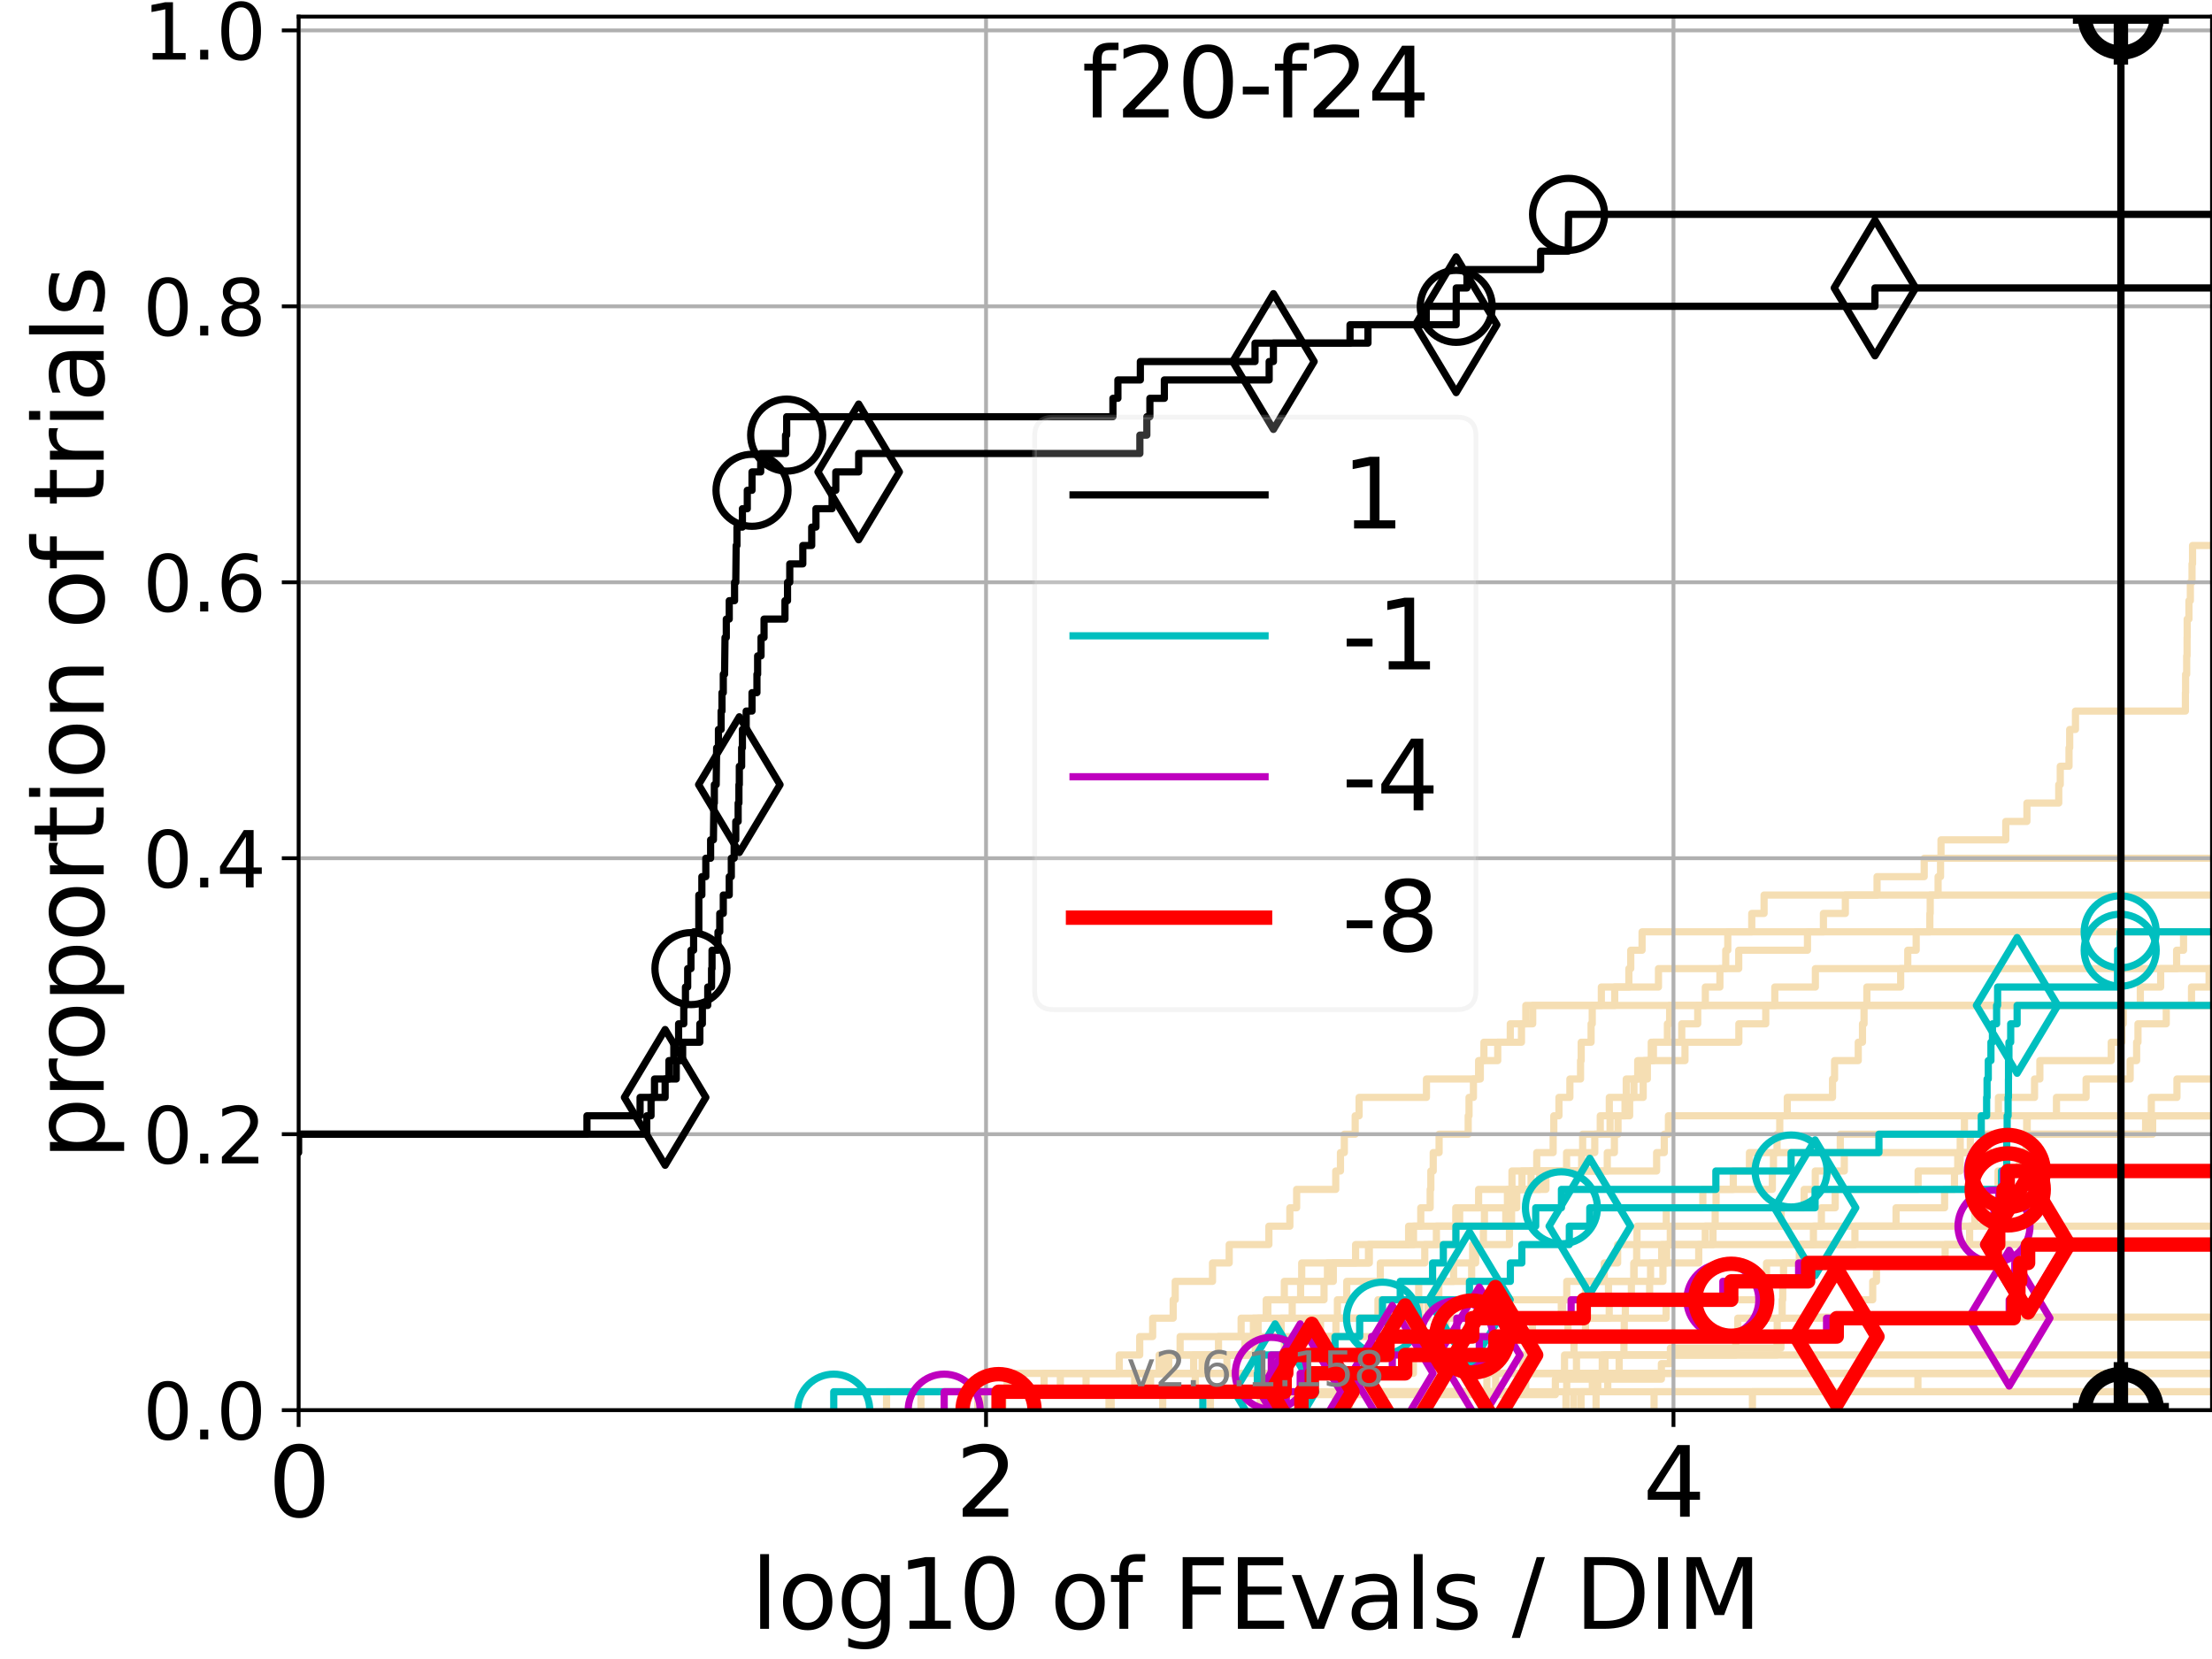 <?xml version="1.0" encoding="utf-8" standalone="no"?>
<!DOCTYPE svg PUBLIC "-//W3C//DTD SVG 1.1//EN"
  "http://www.w3.org/Graphics/SVG/1.1/DTD/svg11.dtd">
<svg xmlns:xlink="http://www.w3.org/1999/xlink" width="460.8pt" height="345.6pt" viewBox="0 0 460.8 345.6" xmlns="http://www.w3.org/2000/svg" version="1.1">
 <defs>
  <style type="text/css">*{stroke-linejoin: round; stroke-linecap: butt}</style>
 </defs>
 <g id="figure_1">
  <g id="patch_1">
   <path d="M 0 345.6 
L 460.8 345.6 
L 460.8 0 
L 0 0 
z
" style="fill: #ffffff"/>
  </g>
  <g id="axes_1">
   <g id="patch_2">
    <path d="M 62.208 293.76 
L 460.8 293.76 
L 460.8 3.456 
L 62.208 3.456 
z
" style="fill: #ffffff"/>
   </g>
   <g id="line2d_1"/>
   <g id="line2d_2"/>
   <g id="line2d_3">
    <path d="M 204.593 293.76 
L 204.593 289.928 
L 236.384 289.928 
L 236.384 286.095 
L 250.435 286.095 
L 250.435 282.263 
L 273.594 282.263 
L 273.594 278.43 
L 278.296 278.43 
L 278.296 274.598 
L 278.608 274.598 
L 278.608 270.766 
L 280.556 270.766 
L 280.556 266.933 
L 287.543 266.933 
L 287.543 263.101 
L 296.804 263.101 
L 296.804 259.268 
L 303.274 259.268 
L 303.274 255.436 
L 304.073 255.436 
L 304.073 251.604 
L 308.021 251.604 
L 308.021 247.771 
L 318.947 247.771 
L 318.947 243.939 
L 345.107 243.939 
L 345.107 240.106 
L 346.698 240.106 
L 346.698 236.274 
L 347.564 236.274 
L 347.564 232.442 
L 347.564 232.442 
L 347.564 232.442 
L 460.8 232.442 
" clip-path="url(#pea54bb3c26)" style="fill: none; stroke: #f5deb3; stroke-width: 1.5; stroke-linecap: square"/>
   </g>
   <g id="line2d_4">
    <path d="M 231.474 293.76 
L 231.474 289.928 
L 239.288 289.928 
L 239.288 286.095 
L 243.467 286.095 
L 243.467 282.263 
L 259.326 282.263 
L 259.326 278.43 
L 262.083 278.43 
L 262.083 274.598 
L 297.458 274.598 
L 297.458 270.766 
L 299.734 270.766 
L 299.734 266.933 
L 302.807 266.933 
L 302.807 263.101 
L 307.403 263.101 
L 307.403 259.268 
L 309.025 259.268 
L 309.025 255.436 
L 313.685 255.436 
L 313.685 251.604 
L 315.873 251.604 
L 315.873 247.771 
L 317.058 247.771 
L 317.058 243.939 
L 320.13 243.939 
L 320.13 240.106 
L 323.551 240.106 
L 323.551 236.274 
L 323.687 236.274 
L 323.687 232.442 
L 324.757 232.442 
L 324.757 228.609 
L 327.037 228.609 
L 327.037 224.777 
L 329.256 224.777 
L 329.256 220.944 
L 329.394 220.944 
L 329.394 217.112 
L 331.451 217.112 
L 331.451 213.28 
L 331.694 213.28 
L 331.694 209.447 
L 336.375 209.447 
L 336.375 205.615 
L 339.323 205.615 
L 339.323 201.782 
L 339.716 201.782 
L 339.716 197.95 
L 342.074 197.95 
L 342.074 194.118 
L 342.074 194.118 
L 342.074 194.118 
L 460.8 194.118 
" clip-path="url(#pea54bb3c26)" style="fill: none; stroke: #f5deb3; stroke-width: 1.5; stroke-linecap: square"/>
   </g>
   <g id="line2d_5"/>
   <g id="line2d_6"/>
   <g id="line2d_7">
    <path d="M 208.936 293.76 
L 208.936 289.928 
L 266.949 289.928 
L 266.949 286.095 
L 267.753 286.095 
L 267.753 282.263 
L 299.319 282.263 
L 299.319 278.43 
L 301.203 278.43 
L 301.203 274.598 
L 325.248 274.598 
L 325.248 270.766 
L 330.27 270.766 
L 330.27 266.933 
L 334.197 266.933 
L 334.197 263.101 
L 336.984 263.101 
L 336.984 259.268 
L 355.238 259.268 
L 355.238 255.436 
L 371.057 255.436 
L 371.057 251.604 
L 375.841 251.604 
L 375.841 247.771 
L 378.155 247.771 
L 378.155 243.939 
L 384.205 243.939 
L 384.205 240.106 
L 414.106 240.106 
L 414.106 236.274 
L 422.199 236.274 
L 422.199 232.442 
L 461.8 232.442 
" clip-path="url(#pea54bb3c26)" style="fill: none; stroke: #f5deb3; stroke-width: 1.5; stroke-linecap: square"/>
   </g>
   <g id="line2d_8"/>
   <g id="line2d_9">
    <path d="M 208.797 293.76 
L 208.797 289.928 
L 209.798 289.928 
L 209.798 286.095 
L 248.656 286.095 
L 248.656 282.263 
L 274.018 282.263 
L 274.018 278.43 
L 293.284 278.43 
L 293.284 274.598 
L 295.761 274.598 
L 295.761 270.766 
L 326.385 270.766 
L 326.385 266.933 
L 340.376 266.933 
L 340.376 263.101 
L 353.875 263.101 
L 353.875 259.268 
L 356.845 259.268 
L 356.845 255.436 
L 357.305 255.436 
L 357.305 251.604 
L 357.488 251.604 
L 357.488 247.771 
L 369.213 247.771 
L 369.213 243.939 
L 369.444 243.939 
L 369.444 240.106 
L 370.189 240.106 
L 370.189 236.274 
L 370.756 236.274 
L 370.756 232.442 
L 372.324 232.442 
L 372.324 228.609 
L 381.748 228.609 
L 381.748 224.777 
L 382.174 224.777 
L 382.174 220.944 
L 387.109 220.944 
L 387.109 217.112 
L 387.989 217.112 
L 387.989 213.28 
L 388.313 213.28 
L 388.313 209.447 
L 388.901 209.447 
L 388.901 205.615 
L 395.943 205.615 
L 395.943 201.782 
L 397.422 201.782 
L 397.422 197.95 
L 399.172 197.95 
L 399.172 194.118 
L 402.023 194.118 
L 402.023 190.285 
L 402.098 190.285 
L 402.098 186.453 
L 403.742 186.453 
L 403.742 182.621 
L 404.252 182.621 
L 404.252 178.788 
L 404.347 178.788 
L 404.347 174.956 
L 417.84 174.956 
L 417.84 171.123 
L 422.245 171.123 
L 422.245 167.291 
L 428.875 167.291 
L 428.875 163.459 
L 429.189 163.459 
L 429.189 159.626 
L 431.014 159.626 
L 431.014 155.794 
L 431.153 155.794 
L 431.153 151.961 
L 432.357 151.961 
L 432.357 148.129 
L 455.262 148.129 
L 455.262 144.297 
L 455.3 144.297 
L 455.3 140.464 
L 455.526 140.464 
L 455.526 136.632 
L 455.607 136.632 
L 455.607 132.799 
L 455.63 132.799 
L 455.63 128.967 
L 455.995 128.967 
L 455.995 125.135 
L 456.29 125.135 
L 456.29 121.302 
L 456.641 121.302 
L 456.641 117.47 
L 456.748 117.47 
L 456.748 113.637 
L 461.8 113.637 
" clip-path="url(#pea54bb3c26)" style="fill: none; stroke: #f5deb3; stroke-width: 1.5; stroke-linecap: square"/>
   </g>
   <g id="line2d_10">
    <path d="M 365.064 293.76 
L 365.064 289.928 
L 399.534 289.928 
L 399.534 286.095 
L 399.534 286.095 
L 399.534 286.095 
L 460.8 286.095 
" clip-path="url(#pea54bb3c26)" style="fill: none; stroke: #f5deb3; stroke-width: 1.5; stroke-linecap: square"/>
   </g>
   <g id="line2d_11">
    <path d="M 231.027 293.76 
L 231.027 289.928 
L 248.991 289.928 
L 248.991 286.095 
L 266.457 286.095 
L 266.457 282.263 
L 267.537 282.263 
L 267.537 278.43 
L 275.093 278.43 
L 275.093 274.598 
L 287.057 274.598 
L 287.057 270.766 
L 295.541 270.766 
L 295.541 266.933 
L 306.57 266.933 
L 306.57 263.101 
L 306.77 263.101 
L 306.77 259.268 
L 314.447 259.268 
L 314.447 255.436 
L 314.883 255.436 
L 314.883 251.604 
L 315.36 251.604 
L 315.36 247.771 
L 320.76 247.771 
L 320.76 243.939 
L 329.492 243.939 
L 329.492 240.106 
L 332.219 240.106 
L 332.219 236.274 
L 333.365 236.274 
L 333.365 232.442 
L 335.249 232.442 
L 335.249 228.609 
L 342.309 228.609 
L 342.309 224.777 
L 343.178 224.777 
L 343.178 220.944 
L 344.434 220.944 
L 344.434 217.112 
L 350.338 217.112 
L 350.338 213.28 
L 353.664 213.28 
L 353.664 209.447 
L 355.256 209.447 
L 355.256 205.615 
L 358.287 205.615 
L 358.287 201.782 
L 362.209 201.782 
L 362.209 197.95 
L 376.53 197.95 
L 376.53 194.118 
L 379.851 194.118 
L 379.851 190.285 
L 384.42 190.285 
L 384.42 186.453 
L 391.022 186.453 
L 391.022 182.621 
L 400.846 182.621 
L 400.846 178.788 
L 400.846 178.788 
L 400.846 178.788 
L 460.8 178.788 
" clip-path="url(#pea54bb3c26)" style="fill: none; stroke: #f5deb3; stroke-width: 1.5; stroke-linecap: square"/>
   </g>
   <g id="line2d_12">
    <path d="M 242.216 293.76 
L 242.216 289.928 
L 311.576 289.928 
L 311.576 286.095 
L 311.576 286.095 
L 311.576 286.095 
L 460.8 286.095 
" clip-path="url(#pea54bb3c26)" style="fill: none; stroke: #f5deb3; stroke-width: 1.5; stroke-linecap: square"/>
   </g>
   <g id="line2d_13"/>
   <g id="line2d_14">
    <path d="M 191.848 293.76 
L 191.848 289.928 
L 217.508 289.928 
L 217.508 286.095 
L 241.474 286.095 
L 241.474 282.263 
L 253.835 282.263 
L 253.835 278.43 
L 261.111 278.43 
L 261.111 274.598 
L 263.778 274.598 
L 263.778 270.766 
L 267.547 270.766 
L 267.547 266.933 
L 277.75 266.933 
L 277.75 263.101 
L 285.076 263.101 
L 285.076 259.268 
L 294.461 259.268 
L 294.461 255.436 
L 303.266 255.436 
L 303.266 251.604 
L 315.974 251.604 
L 315.974 247.771 
L 322.043 247.771 
L 322.043 243.939 
L 334.826 243.939 
L 334.826 240.106 
L 336.309 240.106 
L 336.309 236.274 
L 337.063 236.274 
L 337.063 232.442 
L 339.484 232.442 
L 339.484 228.609 
L 340.376 228.609 
L 340.376 224.777 
L 341.166 224.777 
L 341.166 220.944 
L 343.986 220.944 
L 343.986 217.112 
L 347.35 217.112 
L 347.35 213.28 
L 347.816 213.28 
L 347.816 209.447 
L 347.816 209.447 
L 347.816 209.447 
L 460.8 209.447 
" clip-path="url(#pea54bb3c26)" style="fill: none; stroke: #f5deb3; stroke-width: 1.5; stroke-linecap: square"/>
   </g>
   <g id="line2d_15"/>
   <g id="line2d_16">
    <path d="M 281.095 293.76 
L 281.095 289.928 
L 309.746 289.928 
L 309.746 286.095 
L 317.217 286.095 
L 317.217 282.263 
L 318.98 282.263 
L 318.98 278.43 
L 326.64 278.43 
L 326.64 274.598 
L 347.074 274.598 
L 347.074 270.766 
L 367.918 270.766 
L 367.918 266.933 
L 368.002 266.933 
L 368.002 263.101 
L 374.833 263.101 
L 374.833 259.268 
L 386.416 259.268 
L 386.416 255.436 
L 394.982 255.436 
L 394.982 251.604 
L 405.094 251.604 
L 405.094 247.771 
L 407.151 247.771 
L 407.151 243.939 
L 407.833 243.939 
L 407.833 240.106 
L 408.349 240.106 
L 408.349 236.274 
L 409.226 236.274 
L 409.226 232.442 
L 416.31 232.442 
L 416.31 228.609 
L 423.831 228.609 
L 423.831 224.777 
L 424.94 224.777 
L 424.94 220.944 
L 439.809 220.944 
L 439.809 217.112 
L 442.007 217.112 
L 442.007 213.28 
L 442.307 213.28 
L 442.307 209.447 
L 445.868 209.447 
L 445.868 205.615 
L 450.105 205.615 
L 450.105 201.782 
L 453.431 201.782 
L 453.431 197.95 
L 454.874 197.95 
L 454.874 194.118 
L 461.8 194.118 
" clip-path="url(#pea54bb3c26)" style="fill: none; stroke: #f5deb3; stroke-width: 1.5; stroke-linecap: square"/>
   </g>
   <g id="line2d_17"/>
   <g id="line2d_18">
    <path d="M 184.686 293.76 
L 184.686 289.928 
L 226.25 289.928 
L 226.25 286.095 
L 233.156 286.095 
L 233.156 282.263 
L 237.424 282.263 
L 237.424 278.43 
L 240.119 278.43 
L 240.119 274.598 
L 244.395 274.598 
L 244.395 270.766 
L 244.818 270.766 
L 244.818 266.933 
L 252.588 266.933 
L 252.588 263.101 
L 256.063 263.101 
L 256.063 259.268 
L 264.332 259.268 
L 264.332 255.436 
L 268.702 255.436 
L 268.702 251.604 
L 270.116 251.604 
L 270.116 247.771 
L 278.256 247.771 
L 278.256 243.939 
L 279.242 243.939 
L 279.242 240.106 
L 280.049 240.106 
L 280.049 236.274 
L 282.31 236.274 
L 282.31 232.442 
L 283.127 232.442 
L 283.127 228.609 
L 297.157 228.609 
L 297.157 224.777 
L 308.376 224.777 
L 308.376 220.944 
L 309.127 220.944 
L 309.127 217.112 
L 316.952 217.112 
L 316.952 213.28 
L 317.857 213.28 
L 317.857 209.447 
L 317.857 209.447 
L 317.857 209.447 
L 460.8 209.447 
" clip-path="url(#pea54bb3c26)" style="fill: none; stroke: #f5deb3; stroke-width: 1.5; stroke-linecap: square"/>
   </g>
   <g id="line2d_19">
    <path d="M 327.825 293.76 
L 327.825 289.928 
L 331.711 289.928 
L 331.711 286.095 
L 334.348 286.095 
L 334.348 282.263 
L 338.297 282.263 
L 338.297 278.43 
L 338.364 278.43 
L 338.364 274.598 
L 338.589 274.598 
L 338.589 270.766 
L 339.846 270.766 
L 339.846 266.933 
L 340.39 266.933 
L 340.39 263.101 
L 340.947 263.101 
L 340.947 259.268 
L 341.017 259.268 
L 341.017 255.436 
L 347.116 255.436 
L 347.116 251.604 
L 354.731 251.604 
L 354.731 247.771 
L 361.071 247.771 
L 361.071 243.939 
L 364.444 243.939 
L 364.444 240.106 
L 383.367 240.106 
L 383.367 236.274 
L 448.438 236.274 
L 448.438 232.442 
L 448.438 232.442 
L 448.438 232.442 
L 460.8 232.442 
" clip-path="url(#pea54bb3c26)" style="fill: none; stroke: #f5deb3; stroke-width: 1.5; stroke-linecap: square"/>
   </g>
   <g id="line2d_20">
    <path d="M 215.719 293.76 
L 215.719 289.928 
L 220.89 289.928 
L 220.89 286.095 
L 255.596 286.095 
L 255.596 282.263 
L 261.477 282.263 
L 261.477 278.43 
L 266.904 278.43 
L 266.904 274.598 
L 269.192 274.598 
L 269.192 270.766 
L 270.939 270.766 
L 270.939 266.933 
L 271.171 266.933 
L 271.171 263.101 
L 282.394 263.101 
L 282.394 259.268 
L 293.439 259.268 
L 293.439 255.436 
L 295.974 255.436 
L 295.974 251.604 
L 297.932 251.604 
L 297.932 247.771 
L 298.07 247.771 
L 298.07 243.939 
L 298.566 243.939 
L 298.566 240.106 
L 299.791 240.106 
L 299.791 236.274 
L 305.851 236.274 
L 305.851 232.442 
L 306.026 232.442 
L 306.026 228.609 
L 306.942 228.609 
L 306.942 224.777 
L 308.018 224.777 
L 308.018 220.944 
L 312.005 220.944 
L 312.005 217.112 
L 314.618 217.112 
L 314.618 213.28 
L 319.289 213.28 
L 319.289 209.447 
L 333.588 209.447 
L 333.588 205.615 
L 345.49 205.615 
L 345.49 201.782 
L 359.504 201.782 
L 359.504 197.95 
L 359.93 197.95 
L 359.93 194.118 
L 364.924 194.118 
L 364.924 190.285 
L 367.49 190.285 
L 367.49 186.453 
L 367.49 186.453 
L 367.49 186.453 
L 460.8 186.453 
" clip-path="url(#pea54bb3c26)" style="fill: none; stroke: #f5deb3; stroke-width: 1.5; stroke-linecap: square"/>
   </g>
   <g id="line2d_21">
    <path d="M 344.572 293.76 
L 344.572 289.928 
L 344.572 289.928 
L 344.572 289.928 
L 460.8 289.928 
" clip-path="url(#pea54bb3c26)" style="fill: none; stroke: #f5deb3; stroke-width: 1.5; stroke-linecap: square"/>
   </g>
   <g id="line2d_22">
    <path d="M 296.232 293.76 
L 296.232 289.928 
L 317.833 289.928 
L 317.833 286.095 
L 325.918 286.095 
L 325.918 282.263 
L 327.888 282.263 
L 327.888 278.43 
L 330.285 278.43 
L 330.285 274.598 
L 335.23 274.598 
L 335.23 270.766 
L 343.647 270.766 
L 343.647 266.933 
L 343.841 266.933 
L 343.841 263.101 
L 346.166 263.101 
L 346.166 259.268 
L 346.166 259.268 
L 346.166 259.268 
L 460.8 259.268 
" clip-path="url(#pea54bb3c26)" style="fill: none; stroke: #f5deb3; stroke-width: 1.5; stroke-linecap: square"/>
   </g>
   <g id="line2d_23">
    <path d="M 278.19 293.76 
L 278.19 289.928 
L 278.19 289.928 
L 278.19 289.928 
L 460.8 289.928 
" clip-path="url(#pea54bb3c26)" style="fill: none; stroke: #f5deb3; stroke-width: 1.5; stroke-linecap: square"/>
   </g>
   <g id="line2d_24">
    <path d="M 329.361 293.76 
L 329.361 289.928 
L 334.926 289.928 
L 334.926 286.095 
L 337.299 286.095 
L 337.299 282.263 
L 370.194 282.263 
L 370.194 278.43 
L 370.224 278.43 
L 370.224 274.598 
L 371.26 274.598 
L 371.26 270.766 
L 371.375 270.766 
L 371.375 266.933 
L 371.545 266.933 
L 371.545 263.101 
L 375.055 263.101 
L 375.055 259.268 
L 377.772 259.268 
L 377.772 255.436 
L 379.426 255.436 
L 379.426 251.604 
L 382.305 251.604 
L 382.305 247.771 
L 399.579 247.771 
L 399.579 243.939 
L 408.335 243.939 
L 408.335 240.106 
L 410.455 240.106 
L 410.455 236.274 
L 446.973 236.274 
L 446.973 232.442 
L 448.158 232.442 
L 448.158 228.609 
L 453.5 228.609 
L 453.5 224.777 
L 461.8 224.777 
" clip-path="url(#pea54bb3c26)" style="fill: none; stroke: #f5deb3; stroke-width: 1.5; stroke-linecap: square"/>
   </g>
   <g id="line2d_25">
    <path d="M 332.488 293.76 
L 332.488 289.928 
L 332.853 289.928 
L 332.853 286.095 
L 333.782 286.095 
L 333.782 282.263 
L 333.782 282.263 
L 333.782 282.263 
L 460.8 282.263 
" clip-path="url(#pea54bb3c26)" style="fill: none; stroke: #f5deb3; stroke-width: 1.5; stroke-linecap: square"/>
   </g>
   <g id="line2d_26">
    <path d="M 262.547 293.76 
L 262.547 290.53 
L 324.011 290.53 
L 324.011 287.301 
L 346.099 287.301 
L 346.099 284.071 
L 347.974 284.071 
L 347.974 280.842 
L 371.002 280.842 
L 371.002 277.612 
L 375.837 277.612 
L 375.837 274.383 
L 375.837 274.383 
L 375.837 274.383 
L 460.8 274.383 
" clip-path="url(#pea54bb3c26)" style="fill: none; stroke: #f5deb3; stroke-width: 1.5; stroke-linecap: square"/>
   </g>
   <g id="line2d_27">
    <path d="M 203.686 293.76 
L 203.686 289.928 
L 239.688 289.928 
L 239.688 286.095 
L 242.382 286.095 
L 242.382 282.263 
L 245.839 282.263 
L 245.839 278.43 
L 258.55 278.43 
L 258.55 274.598 
L 264.114 274.598 
L 264.114 270.766 
L 275.82 270.766 
L 275.82 266.933 
L 276.533 266.933 
L 276.533 263.101 
L 285.257 263.101 
L 285.257 259.268 
L 299.228 259.268 
L 299.228 255.436 
L 309.233 255.436 
L 309.233 251.604 
L 314.026 251.604 
L 314.026 247.771 
L 314.972 247.771 
L 314.972 243.939 
L 326.348 243.939 
L 326.348 240.106 
L 329.694 240.106 
L 329.694 236.274 
L 335.406 236.274 
L 335.406 232.442 
L 338.523 232.442 
L 338.523 228.609 
L 338.776 228.609 
L 338.776 224.777 
L 342.546 224.777 
L 342.546 220.944 
L 351.013 220.944 
L 351.013 217.112 
L 362.233 217.112 
L 362.233 213.28 
L 367.839 213.28 
L 367.839 209.447 
L 369.723 209.447 
L 369.723 205.615 
L 378.175 205.615 
L 378.175 201.782 
L 378.175 201.782 
L 378.175 201.782 
L 460.8 201.782 
" clip-path="url(#pea54bb3c26)" style="fill: none; stroke: #f5deb3; stroke-width: 1.5; stroke-linecap: square"/>
   </g>
   <g id="line2d_28">
    <path d="M 326.216 293.76 
L 326.216 289.928 
L 326.374 289.928 
L 326.374 286.095 
L 328.407 286.095 
L 328.407 282.263 
L 361.591 282.263 
L 361.591 278.43 
L 362.013 278.43 
L 362.013 274.598 
L 387.934 274.598 
L 387.934 270.766 
L 390.121 270.766 
L 390.121 266.933 
L 390.904 266.933 
L 390.904 263.101 
L 405.209 263.101 
L 405.209 259.268 
L 410.309 259.268 
L 410.309 255.436 
L 411.401 255.436 
L 411.401 251.604 
L 412.535 251.604 
L 412.535 247.771 
L 416.232 247.771 
L 416.232 243.939 
L 420.654 243.939 
L 420.654 240.106 
L 422.051 240.106 
L 422.051 236.274 
L 422.307 236.274 
L 422.307 232.442 
L 428.4 232.442 
L 428.4 228.609 
L 434.573 228.609 
L 434.573 224.777 
L 443.751 224.777 
L 443.751 220.944 
L 445.099 220.944 
L 445.099 217.112 
L 445.38 217.112 
L 445.38 213.28 
L 451.27 213.28 
L 451.27 209.447 
L 456.532 209.447 
L 456.532 205.615 
L 460.194 205.615 
L 460.194 201.782 
L 461.8 201.782 
" clip-path="url(#pea54bb3c26)" style="fill: none; stroke: #f5deb3; stroke-width: 1.5; stroke-linecap: square"/>
   </g>
   <g id="line2d_29">
    <path d="M 297.225 293.76 
L 297.225 289.928 
L 317 289.928 
L 317 286.095 
L 317 286.095 
L 317 286.095 
L 460.8 286.095 
" clip-path="url(#pea54bb3c26)" style="fill: none; stroke: #f5deb3; stroke-width: 1.5; stroke-linecap: square"/>
   </g>
   <g id="line2d_30">
    <path d="M 252.148 293.76 
L 252.148 289.928 
L 273.26 289.928 
L 273.26 286.095 
L 294.439 286.095 
L 294.439 282.263 
L 300.27 282.263 
L 300.27 278.43 
L 319.228 278.43 
L 319.228 274.598 
L 325.492 274.598 
L 325.492 270.766 
L 335.078 270.766 
L 335.078 266.933 
L 346.423 266.933 
L 346.423 263.101 
L 347.204 263.101 
L 347.204 259.268 
L 347.955 259.268 
L 347.955 255.436 
L 347.955 255.436 
L 347.955 255.436 
L 460.8 255.436 
" clip-path="url(#pea54bb3c26)" style="fill: none; stroke: #f5deb3; stroke-width: 1.5; stroke-linecap: square"/>
   </g>
   <g id="matplotlib.axis_1">
    <g id="xtick_1">
     <g id="line2d_31">
      <path d="M 62.208 293.76 
L 62.208 3.456 
" clip-path="url(#pea54bb3c26)" style="fill: none; stroke: #b0b0b0; stroke-width: 0.8; stroke-linecap: square"/>
     </g>
     <g id="line2d_32">
      <defs>
       <path id="m511e38a632" d="M 0 0 
L 0 3.5 
" style="stroke: #000000; stroke-width: 0.8"/>
      </defs>
      <g>
       <use xlink:href="#m511e38a632" x="62.208" y="293.76" style="stroke: #000000; stroke-width: 0.8"/>
      </g>
     </g>
     <g id="text_1">
      <!-- 0 -->
      <g transform="translate(55.846 315.957)scale(0.2 -0.2)">
       <defs>
        <path id="DejaVuSans-30" d="M 2034 4250 
Q 1547 4250 1301 3770 
Q 1056 3291 1056 2328 
Q 1056 1369 1301 889 
Q 1547 409 2034 409 
Q 2525 409 2770 889 
Q 3016 1369 3016 2328 
Q 3016 3291 2770 3770 
Q 2525 4250 2034 4250 
z
M 2034 4750 
Q 2819 4750 3233 4129 
Q 3647 3509 3647 2328 
Q 3647 1150 3233 529 
Q 2819 -91 2034 -91 
Q 1250 -91 836 529 
Q 422 1150 422 2328 
Q 422 3509 836 4129 
Q 1250 4750 2034 4750 
z
" transform="scale(0.016)"/>
       </defs>
       <use xlink:href="#DejaVuSans-30"/>
      </g>
     </g>
    </g>
    <g id="xtick_2">
     <g id="line2d_33">
      <path d="M 205.412 293.76 
L 205.412 3.456 
" clip-path="url(#pea54bb3c26)" style="fill: none; stroke: #b0b0b0; stroke-width: 0.8; stroke-linecap: square"/>
     </g>
     <g id="line2d_34">
      <g>
       <use xlink:href="#m511e38a632" x="205.412" y="293.76" style="stroke: #000000; stroke-width: 0.8"/>
      </g>
     </g>
     <g id="text_2">
      <!-- 2 -->
      <g transform="translate(199.049 315.957)scale(0.2 -0.2)">
       <defs>
        <path id="DejaVuSans-32" d="M 1228 531 
L 3431 531 
L 3431 0 
L 469 0 
L 469 531 
Q 828 903 1448 1529 
Q 2069 2156 2228 2338 
Q 2531 2678 2651 2914 
Q 2772 3150 2772 3378 
Q 2772 3750 2511 3984 
Q 2250 4219 1831 4219 
Q 1534 4219 1204 4116 
Q 875 4013 500 3803 
L 500 4441 
Q 881 4594 1212 4672 
Q 1544 4750 1819 4750 
Q 2544 4750 2975 4387 
Q 3406 4025 3406 3419 
Q 3406 3131 3298 2873 
Q 3191 2616 2906 2266 
Q 2828 2175 2409 1742 
Q 1991 1309 1228 531 
z
" transform="scale(0.016)"/>
       </defs>
       <use xlink:href="#DejaVuSans-32"/>
      </g>
     </g>
    </g>
    <g id="xtick_3">
     <g id="line2d_35">
      <path d="M 348.616 293.76 
L 348.616 3.456 
" clip-path="url(#pea54bb3c26)" style="fill: none; stroke: #b0b0b0; stroke-width: 0.8; stroke-linecap: square"/>
     </g>
     <g id="line2d_36">
      <g>
       <use xlink:href="#m511e38a632" x="348.616" y="293.76" style="stroke: #000000; stroke-width: 0.8"/>
      </g>
     </g>
     <g id="text_3">
      <!-- 4 -->
      <g transform="translate(342.253 315.957)scale(0.2 -0.2)">
       <defs>
        <path id="DejaVuSans-34" d="M 2419 4116 
L 825 1625 
L 2419 1625 
L 2419 4116 
z
M 2253 4666 
L 3047 4666 
L 3047 1625 
L 3713 1625 
L 3713 1100 
L 3047 1100 
L 3047 0 
L 2419 0 
L 2419 1100 
L 313 1100 
L 313 1709 
L 2253 4666 
z
" transform="scale(0.016)"/>
       </defs>
       <use xlink:href="#DejaVuSans-34"/>
      </g>
     </g>
    </g>
    <g id="text_4">
     <!-- log10 of FEvals / DIM -->
     <g transform="translate(156.431 339.313)scale(0.2 -0.2)">
      <defs>
       <path id="DejaVuSans-6c" d="M 603 4863 
L 1178 4863 
L 1178 0 
L 603 0 
L 603 4863 
z
" transform="scale(0.016)"/>
       <path id="DejaVuSans-6f" d="M 1959 3097 
Q 1497 3097 1228 2736 
Q 959 2375 959 1747 
Q 959 1119 1226 758 
Q 1494 397 1959 397 
Q 2419 397 2687 759 
Q 2956 1122 2956 1747 
Q 2956 2369 2687 2733 
Q 2419 3097 1959 3097 
z
M 1959 3584 
Q 2709 3584 3137 3096 
Q 3566 2609 3566 1747 
Q 3566 888 3137 398 
Q 2709 -91 1959 -91 
Q 1206 -91 779 398 
Q 353 888 353 1747 
Q 353 2609 779 3096 
Q 1206 3584 1959 3584 
z
" transform="scale(0.016)"/>
       <path id="DejaVuSans-67" d="M 2906 1791 
Q 2906 2416 2648 2759 
Q 2391 3103 1925 3103 
Q 1463 3103 1205 2759 
Q 947 2416 947 1791 
Q 947 1169 1205 825 
Q 1463 481 1925 481 
Q 2391 481 2648 825 
Q 2906 1169 2906 1791 
z
M 3481 434 
Q 3481 -459 3084 -895 
Q 2688 -1331 1869 -1331 
Q 1566 -1331 1297 -1286 
Q 1028 -1241 775 -1147 
L 775 -588 
Q 1028 -725 1275 -790 
Q 1522 -856 1778 -856 
Q 2344 -856 2625 -561 
Q 2906 -266 2906 331 
L 2906 616 
Q 2728 306 2450 153 
Q 2172 0 1784 0 
Q 1141 0 747 490 
Q 353 981 353 1791 
Q 353 2603 747 3093 
Q 1141 3584 1784 3584 
Q 2172 3584 2450 3431 
Q 2728 3278 2906 2969 
L 2906 3500 
L 3481 3500 
L 3481 434 
z
" transform="scale(0.016)"/>
       <path id="DejaVuSans-31" d="M 794 531 
L 1825 531 
L 1825 4091 
L 703 3866 
L 703 4441 
L 1819 4666 
L 2450 4666 
L 2450 531 
L 3481 531 
L 3481 0 
L 794 0 
L 794 531 
z
" transform="scale(0.016)"/>
       <path id="DejaVuSans-20" transform="scale(0.016)"/>
       <path id="DejaVuSans-66" d="M 2375 4863 
L 2375 4384 
L 1825 4384 
Q 1516 4384 1395 4259 
Q 1275 4134 1275 3809 
L 1275 3500 
L 2222 3500 
L 2222 3053 
L 1275 3053 
L 1275 0 
L 697 0 
L 697 3053 
L 147 3053 
L 147 3500 
L 697 3500 
L 697 3744 
Q 697 4328 969 4595 
Q 1241 4863 1831 4863 
L 2375 4863 
z
" transform="scale(0.016)"/>
       <path id="DejaVuSans-46" d="M 628 4666 
L 3309 4666 
L 3309 4134 
L 1259 4134 
L 1259 2759 
L 3109 2759 
L 3109 2228 
L 1259 2228 
L 1259 0 
L 628 0 
L 628 4666 
z
" transform="scale(0.016)"/>
       <path id="DejaVuSans-45" d="M 628 4666 
L 3578 4666 
L 3578 4134 
L 1259 4134 
L 1259 2753 
L 3481 2753 
L 3481 2222 
L 1259 2222 
L 1259 531 
L 3634 531 
L 3634 0 
L 628 0 
L 628 4666 
z
" transform="scale(0.016)"/>
       <path id="DejaVuSans-76" d="M 191 3500 
L 800 3500 
L 1894 563 
L 2988 3500 
L 3597 3500 
L 2284 0 
L 1503 0 
L 191 3500 
z
" transform="scale(0.016)"/>
       <path id="DejaVuSans-61" d="M 2194 1759 
Q 1497 1759 1228 1600 
Q 959 1441 959 1056 
Q 959 750 1161 570 
Q 1363 391 1709 391 
Q 2188 391 2477 730 
Q 2766 1069 2766 1631 
L 2766 1759 
L 2194 1759 
z
M 3341 1997 
L 3341 0 
L 2766 0 
L 2766 531 
Q 2569 213 2275 61 
Q 1981 -91 1556 -91 
Q 1019 -91 701 211 
Q 384 513 384 1019 
Q 384 1609 779 1909 
Q 1175 2209 1959 2209 
L 2766 2209 
L 2766 2266 
Q 2766 2663 2505 2880 
Q 2244 3097 1772 3097 
Q 1472 3097 1187 3025 
Q 903 2953 641 2809 
L 641 3341 
Q 956 3463 1253 3523 
Q 1550 3584 1831 3584 
Q 2591 3584 2966 3190 
Q 3341 2797 3341 1997 
z
" transform="scale(0.016)"/>
       <path id="DejaVuSans-73" d="M 2834 3397 
L 2834 2853 
Q 2591 2978 2328 3040 
Q 2066 3103 1784 3103 
Q 1356 3103 1142 2972 
Q 928 2841 928 2578 
Q 928 2378 1081 2264 
Q 1234 2150 1697 2047 
L 1894 2003 
Q 2506 1872 2764 1633 
Q 3022 1394 3022 966 
Q 3022 478 2636 193 
Q 2250 -91 1575 -91 
Q 1294 -91 989 -36 
Q 684 19 347 128 
L 347 722 
Q 666 556 975 473 
Q 1284 391 1588 391 
Q 1994 391 2212 530 
Q 2431 669 2431 922 
Q 2431 1156 2273 1281 
Q 2116 1406 1581 1522 
L 1381 1569 
Q 847 1681 609 1914 
Q 372 2147 372 2553 
Q 372 3047 722 3315 
Q 1072 3584 1716 3584 
Q 2034 3584 2315 3537 
Q 2597 3491 2834 3397 
z
" transform="scale(0.016)"/>
       <path id="DejaVuSans-2f" d="M 1625 4666 
L 2156 4666 
L 531 -594 
L 0 -594 
L 1625 4666 
z
" transform="scale(0.016)"/>
       <path id="DejaVuSans-44" d="M 1259 4147 
L 1259 519 
L 2022 519 
Q 2988 519 3436 956 
Q 3884 1394 3884 2338 
Q 3884 3275 3436 3711 
Q 2988 4147 2022 4147 
L 1259 4147 
z
M 628 4666 
L 1925 4666 
Q 3281 4666 3915 4102 
Q 4550 3538 4550 2338 
Q 4550 1131 3912 565 
Q 3275 0 1925 0 
L 628 0 
L 628 4666 
z
" transform="scale(0.016)"/>
       <path id="DejaVuSans-49" d="M 628 4666 
L 1259 4666 
L 1259 0 
L 628 0 
L 628 4666 
z
" transform="scale(0.016)"/>
       <path id="DejaVuSans-4d" d="M 628 4666 
L 1569 4666 
L 2759 1491 
L 3956 4666 
L 4897 4666 
L 4897 0 
L 4281 0 
L 4281 4097 
L 3078 897 
L 2444 897 
L 1241 4097 
L 1241 0 
L 628 0 
L 628 4666 
z
" transform="scale(0.016)"/>
      </defs>
      <use xlink:href="#DejaVuSans-6c"/>
      <use xlink:href="#DejaVuSans-6f" x="27.783"/>
      <use xlink:href="#DejaVuSans-67" x="88.965"/>
      <use xlink:href="#DejaVuSans-31" x="152.441"/>
      <use xlink:href="#DejaVuSans-30" x="216.064"/>
      <use xlink:href="#DejaVuSans-20" x="279.688"/>
      <use xlink:href="#DejaVuSans-6f" x="311.475"/>
      <use xlink:href="#DejaVuSans-66" x="372.656"/>
      <use xlink:href="#DejaVuSans-20" x="407.861"/>
      <use xlink:href="#DejaVuSans-46" x="439.648"/>
      <use xlink:href="#DejaVuSans-45" x="497.168"/>
      <use xlink:href="#DejaVuSans-76" x="560.352"/>
      <use xlink:href="#DejaVuSans-61" x="619.531"/>
      <use xlink:href="#DejaVuSans-6c" x="680.811"/>
      <use xlink:href="#DejaVuSans-73" x="708.594"/>
      <use xlink:href="#DejaVuSans-20" x="760.693"/>
      <use xlink:href="#DejaVuSans-2f" x="792.48"/>
      <use xlink:href="#DejaVuSans-20" x="826.172"/>
      <use xlink:href="#DejaVuSans-44" x="857.959"/>
      <use xlink:href="#DejaVuSans-49" x="934.961"/>
      <use xlink:href="#DejaVuSans-4d" x="964.453"/>
     </g>
    </g>
   </g>
   <g id="matplotlib.axis_2">
    <g id="ytick_1">
     <g id="line2d_37">
      <path d="M 62.208 293.76 
L 460.8 293.76 
" clip-path="url(#pea54bb3c26)" style="fill: none; stroke: #b0b0b0; stroke-width: 0.8; stroke-linecap: square"/>
     </g>
     <g id="line2d_38">
      <defs>
       <path id="mca5d1b6011" d="M 0 0 
L -3.5 0 
" style="stroke: #000000; stroke-width: 0.8"/>
      </defs>
      <g>
       <use xlink:href="#mca5d1b6011" x="62.208" y="293.76" style="stroke: #000000; stroke-width: 0.8"/>
      </g>
     </g>
     <g id="text_5">
      <!-- 0.0 -->
      <g transform="translate(29.763 299.839)scale(0.16 -0.16)">
       <defs>
        <path id="DejaVuSans-2e" d="M 684 794 
L 1344 794 
L 1344 0 
L 684 0 
L 684 794 
z
" transform="scale(0.016)"/>
       </defs>
       <use xlink:href="#DejaVuSans-30"/>
       <use xlink:href="#DejaVuSans-2e" x="63.623"/>
       <use xlink:href="#DejaVuSans-30" x="95.41"/>
      </g>
     </g>
    </g>
    <g id="ytick_2">
     <g id="line2d_39">
      <path d="M 62.208 236.274 
L 460.8 236.274 
" clip-path="url(#pea54bb3c26)" style="fill: none; stroke: #b0b0b0; stroke-width: 0.8; stroke-linecap: square"/>
     </g>
     <g id="line2d_40">
      <g>
       <use xlink:href="#mca5d1b6011" x="62.208" y="236.274" style="stroke: #000000; stroke-width: 0.8"/>
      </g>
     </g>
     <g id="text_6">
      <!-- 0.2 -->
      <g transform="translate(29.763 242.353)scale(0.16 -0.16)">
       <use xlink:href="#DejaVuSans-30"/>
       <use xlink:href="#DejaVuSans-2e" x="63.623"/>
       <use xlink:href="#DejaVuSans-32" x="95.41"/>
      </g>
     </g>
    </g>
    <g id="ytick_3">
     <g id="line2d_41">
      <path d="M 62.208 178.788 
L 460.8 178.788 
" clip-path="url(#pea54bb3c26)" style="fill: none; stroke: #b0b0b0; stroke-width: 0.8; stroke-linecap: square"/>
     </g>
     <g id="line2d_42">
      <g>
       <use xlink:href="#mca5d1b6011" x="62.208" y="178.788" style="stroke: #000000; stroke-width: 0.8"/>
      </g>
     </g>
     <g id="text_7">
      <!-- 0.4 -->
      <g transform="translate(29.763 184.867)scale(0.16 -0.16)">
       <use xlink:href="#DejaVuSans-30"/>
       <use xlink:href="#DejaVuSans-2e" x="63.623"/>
       <use xlink:href="#DejaVuSans-34" x="95.41"/>
      </g>
     </g>
    </g>
    <g id="ytick_4">
     <g id="line2d_43">
      <path d="M 62.208 121.302 
L 460.8 121.302 
" clip-path="url(#pea54bb3c26)" style="fill: none; stroke: #b0b0b0; stroke-width: 0.8; stroke-linecap: square"/>
     </g>
     <g id="line2d_44">
      <g>
       <use xlink:href="#mca5d1b6011" x="62.208" y="121.302" style="stroke: #000000; stroke-width: 0.8"/>
      </g>
     </g>
     <g id="text_8">
      <!-- 0.6 -->
      <g transform="translate(29.763 127.381)scale(0.16 -0.16)">
       <defs>
        <path id="DejaVuSans-36" d="M 2113 2584 
Q 1688 2584 1439 2293 
Q 1191 2003 1191 1497 
Q 1191 994 1439 701 
Q 1688 409 2113 409 
Q 2538 409 2786 701 
Q 3034 994 3034 1497 
Q 3034 2003 2786 2293 
Q 2538 2584 2113 2584 
z
M 3366 4563 
L 3366 3988 
Q 3128 4100 2886 4159 
Q 2644 4219 2406 4219 
Q 1781 4219 1451 3797 
Q 1122 3375 1075 2522 
Q 1259 2794 1537 2939 
Q 1816 3084 2150 3084 
Q 2853 3084 3261 2657 
Q 3669 2231 3669 1497 
Q 3669 778 3244 343 
Q 2819 -91 2113 -91 
Q 1303 -91 875 529 
Q 447 1150 447 2328 
Q 447 3434 972 4092 
Q 1497 4750 2381 4750 
Q 2619 4750 2861 4703 
Q 3103 4656 3366 4563 
z
" transform="scale(0.016)"/>
       </defs>
       <use xlink:href="#DejaVuSans-30"/>
       <use xlink:href="#DejaVuSans-2e" x="63.623"/>
       <use xlink:href="#DejaVuSans-36" x="95.41"/>
      </g>
     </g>
    </g>
    <g id="ytick_5">
     <g id="line2d_45">
      <path d="M 62.208 63.816 
L 460.8 63.816 
" clip-path="url(#pea54bb3c26)" style="fill: none; stroke: #b0b0b0; stroke-width: 0.8; stroke-linecap: square"/>
     </g>
     <g id="line2d_46">
      <g>
       <use xlink:href="#mca5d1b6011" x="62.208" y="63.816" style="stroke: #000000; stroke-width: 0.8"/>
      </g>
     </g>
     <g id="text_9">
      <!-- 0.8 -->
      <g transform="translate(29.763 69.895)scale(0.16 -0.16)">
       <defs>
        <path id="DejaVuSans-38" d="M 2034 2216 
Q 1584 2216 1326 1975 
Q 1069 1734 1069 1313 
Q 1069 891 1326 650 
Q 1584 409 2034 409 
Q 2484 409 2743 651 
Q 3003 894 3003 1313 
Q 3003 1734 2745 1975 
Q 2488 2216 2034 2216 
z
M 1403 2484 
Q 997 2584 770 2862 
Q 544 3141 544 3541 
Q 544 4100 942 4425 
Q 1341 4750 2034 4750 
Q 2731 4750 3128 4425 
Q 3525 4100 3525 3541 
Q 3525 3141 3298 2862 
Q 3072 2584 2669 2484 
Q 3125 2378 3379 2068 
Q 3634 1759 3634 1313 
Q 3634 634 3220 271 
Q 2806 -91 2034 -91 
Q 1263 -91 848 271 
Q 434 634 434 1313 
Q 434 1759 690 2068 
Q 947 2378 1403 2484 
z
M 1172 3481 
Q 1172 3119 1398 2916 
Q 1625 2713 2034 2713 
Q 2441 2713 2670 2916 
Q 2900 3119 2900 3481 
Q 2900 3844 2670 4047 
Q 2441 4250 2034 4250 
Q 1625 4250 1398 4047 
Q 1172 3844 1172 3481 
z
" transform="scale(0.016)"/>
       </defs>
       <use xlink:href="#DejaVuSans-30"/>
       <use xlink:href="#DejaVuSans-2e" x="63.623"/>
       <use xlink:href="#DejaVuSans-38" x="95.41"/>
      </g>
     </g>
    </g>
    <g id="ytick_6">
     <g id="line2d_47">
      <path d="M 62.208 6.33 
L 460.8 6.33 
" clip-path="url(#pea54bb3c26)" style="fill: none; stroke: #b0b0b0; stroke-width: 0.8; stroke-linecap: square"/>
     </g>
     <g id="line2d_48">
      <g>
       <use xlink:href="#mca5d1b6011" x="62.208" y="6.33" style="stroke: #000000; stroke-width: 0.8"/>
      </g>
     </g>
     <g id="text_10">
      <!-- 1.0 -->
      <g transform="translate(29.763 12.409)scale(0.16 -0.16)">
       <use xlink:href="#DejaVuSans-31"/>
       <use xlink:href="#DejaVuSans-2e" x="63.623"/>
       <use xlink:href="#DejaVuSans-30" x="95.41"/>
      </g>
     </g>
    </g>
    <g id="text_11">
     <!-- proportion of trials -->
     <g transform="translate(21.604 241.614)rotate(-90)scale(0.2 -0.2)">
      <defs>
       <path id="DejaVuSans-70" d="M 1159 525 
L 1159 -1331 
L 581 -1331 
L 581 3500 
L 1159 3500 
L 1159 2969 
Q 1341 3281 1617 3432 
Q 1894 3584 2278 3584 
Q 2916 3584 3314 3078 
Q 3713 2572 3713 1747 
Q 3713 922 3314 415 
Q 2916 -91 2278 -91 
Q 1894 -91 1617 61 
Q 1341 213 1159 525 
z
M 3116 1747 
Q 3116 2381 2855 2742 
Q 2594 3103 2138 3103 
Q 1681 3103 1420 2742 
Q 1159 2381 1159 1747 
Q 1159 1113 1420 752 
Q 1681 391 2138 391 
Q 2594 391 2855 752 
Q 3116 1113 3116 1747 
z
" transform="scale(0.016)"/>
       <path id="DejaVuSans-72" d="M 2631 2963 
Q 2534 3019 2420 3045 
Q 2306 3072 2169 3072 
Q 1681 3072 1420 2755 
Q 1159 2438 1159 1844 
L 1159 0 
L 581 0 
L 581 3500 
L 1159 3500 
L 1159 2956 
Q 1341 3275 1631 3429 
Q 1922 3584 2338 3584 
Q 2397 3584 2469 3576 
Q 2541 3569 2628 3553 
L 2631 2963 
z
" transform="scale(0.016)"/>
       <path id="DejaVuSans-74" d="M 1172 4494 
L 1172 3500 
L 2356 3500 
L 2356 3053 
L 1172 3053 
L 1172 1153 
Q 1172 725 1289 603 
Q 1406 481 1766 481 
L 2356 481 
L 2356 0 
L 1766 0 
Q 1100 0 847 248 
Q 594 497 594 1153 
L 594 3053 
L 172 3053 
L 172 3500 
L 594 3500 
L 594 4494 
L 1172 4494 
z
" transform="scale(0.016)"/>
       <path id="DejaVuSans-69" d="M 603 3500 
L 1178 3500 
L 1178 0 
L 603 0 
L 603 3500 
z
M 603 4863 
L 1178 4863 
L 1178 4134 
L 603 4134 
L 603 4863 
z
" transform="scale(0.016)"/>
       <path id="DejaVuSans-6e" d="M 3513 2113 
L 3513 0 
L 2938 0 
L 2938 2094 
Q 2938 2591 2744 2837 
Q 2550 3084 2163 3084 
Q 1697 3084 1428 2787 
Q 1159 2491 1159 1978 
L 1159 0 
L 581 0 
L 581 3500 
L 1159 3500 
L 1159 2956 
Q 1366 3272 1645 3428 
Q 1925 3584 2291 3584 
Q 2894 3584 3203 3211 
Q 3513 2838 3513 2113 
z
" transform="scale(0.016)"/>
      </defs>
      <use xlink:href="#DejaVuSans-70"/>
      <use xlink:href="#DejaVuSans-72" x="63.477"/>
      <use xlink:href="#DejaVuSans-6f" x="102.34"/>
      <use xlink:href="#DejaVuSans-70" x="163.521"/>
      <use xlink:href="#DejaVuSans-6f" x="226.998"/>
      <use xlink:href="#DejaVuSans-72" x="288.18"/>
      <use xlink:href="#DejaVuSans-74" x="329.293"/>
      <use xlink:href="#DejaVuSans-69" x="368.502"/>
      <use xlink:href="#DejaVuSans-6f" x="396.285"/>
      <use xlink:href="#DejaVuSans-6e" x="457.467"/>
      <use xlink:href="#DejaVuSans-20" x="520.846"/>
      <use xlink:href="#DejaVuSans-6f" x="552.633"/>
      <use xlink:href="#DejaVuSans-66" x="613.814"/>
      <use xlink:href="#DejaVuSans-20" x="649.02"/>
      <use xlink:href="#DejaVuSans-74" x="680.807"/>
      <use xlink:href="#DejaVuSans-72" x="720.016"/>
      <use xlink:href="#DejaVuSans-69" x="761.129"/>
      <use xlink:href="#DejaVuSans-61" x="788.912"/>
      <use xlink:href="#DejaVuSans-6c" x="850.191"/>
      <use xlink:href="#DejaVuSans-73" x="877.975"/>
     </g>
    </g>
   </g>
   <g id="line2d_49">
    <path d="M -1 274.598 
L 3.215 274.598 
L 3.215 270.766 
L 24.769 270.766 
L 24.769 266.933 
L 29.562 266.933 
L 29.562 263.101 
L 29.562 263.101 
L 29.562 259.268 
L 33.715 259.268 
L 33.715 255.436 
L 33.715 255.436 
L 33.715 251.604 
L 37.377 251.604 
L 37.377 247.771 
L 51.117 247.771 
L 51.117 243.939 
L 53.262 243.939 
L 53.262 240.106 
L 62.208 240.106 
L 62.208 236.274 
L 122.271 236.274 
L 122.271 232.442 
L 133.34 232.442 
L 133.34 228.609 
L 138.559 228.609 
L 138.559 224.777 
L 140.873 224.777 
L 140.873 220.944 
L 142.207 220.944 
L 142.207 217.112 
L 145.79 217.112 
L 145.79 213.28 
L 146.315 213.28 
L 146.315 209.447 
L 147.438 209.447 
L 147.438 205.615 
L 148.23 205.615 
L 148.23 201.782 
L 148.328 201.782 
L 148.328 197.95 
L 149.57 197.95 
L 149.57 194.118 
L 149.942 194.118 
L 149.942 190.285 
L 150.674 190.285 
L 150.674 186.453 
L 151.915 186.453 
L 151.915 182.621 
L 152.346 182.621 
L 152.346 178.788 
L 152.94 178.788 
L 152.94 174.956 
L 153.274 174.956 
L 153.274 171.123 
L 153.769 171.123 
L 153.769 167.291 
L 153.932 167.291 
L 153.932 163.459 
L 154.014 163.459 
L 154.014 159.626 
L 154.497 159.626 
L 154.497 155.794 
L 154.657 155.794 
L 154.657 151.961 
L 155.442 151.961 
L 155.442 148.129 
L 156.658 148.129 
L 156.658 144.297 
L 157.685 144.297 
L 157.685 140.464 
L 157.829 140.464 
L 157.829 136.632 
L 158.539 136.632 
L 158.539 132.799 
L 159.165 132.799 
L 159.165 128.967 
L 163.523 128.967 
L 163.523 125.135 
L 164.056 125.135 
L 164.056 121.302 
L 164.523 121.302 
L 164.523 117.47 
L 167.238 117.47 
L 167.238 113.637 
L 169.092 113.637 
L 169.092 109.805 
L 169.98 109.805 
L 169.98 105.973 
L 173.338 105.973 
L 173.338 102.14 
L 174.114 102.14 
L 174.114 98.308 
L 178.877 98.308 
L 178.877 94.475 
L 237.457 94.475 
L 237.457 90.643 
L 238.909 90.643 
L 238.909 86.811 
L 239.543 86.811 
L 239.543 82.978 
L 242.557 82.978 
L 242.557 79.146 
L 264.39 79.146 
L 264.39 75.313 
L 265.278 75.313 
L 265.278 71.481 
L 284.974 71.481 
L 284.974 67.649 
L 303.344 67.649 
L 303.344 63.816 
L 390.585 63.816 
L 390.585 59.984 
L 390.585 59.984 
L 390.585 59.984 
L 460.8 59.984 
" clip-path="url(#pea54bb3c26)" style="fill: none; stroke: #000000; stroke-width: 1.5; stroke-linecap: square"/>
   </g>
   <g id="line2d_50">
    <defs>
     <path id="m47989762c8" d="M -0 14.142 
L 8.485 0 
L -0 -14.142 
L -8.485 -0 
z
" style="stroke: #000000; stroke-width: 1.5; stroke-linejoin: miter"/>
    </defs>
    <g clip-path="url(#pea54bb3c26)">
     <use xlink:href="#m47989762c8" x="138.559" y="228.609" style="fill-opacity: 0; stroke: #000000; stroke-width: 1.5; stroke-linejoin: miter"/>
     <use xlink:href="#m47989762c8" x="154.014" y="163.459" style="fill-opacity: 0; stroke: #000000; stroke-width: 1.5; stroke-linejoin: miter"/>
     <use xlink:href="#m47989762c8" x="178.877" y="98.308" style="fill-opacity: 0; stroke: #000000; stroke-width: 1.5; stroke-linejoin: miter"/>
     <use xlink:href="#m47989762c8" x="265.278" y="75.313" style="fill-opacity: 0; stroke: #000000; stroke-width: 1.5; stroke-linejoin: miter"/>
     <use xlink:href="#m47989762c8" x="303.344" y="67.649" style="fill-opacity: 0; stroke: #000000; stroke-width: 1.5; stroke-linejoin: miter"/>
     <use xlink:href="#m47989762c8" x="390.585" y="59.984" style="fill-opacity: 0; stroke: #000000; stroke-width: 1.5; stroke-linejoin: miter"/>
    </g>
   </g>
   <g id="line2d_51">
    <path clip-path="url(#pea54bb3c26)" style="fill: none; stroke: #000000; stroke-width: 1.5; stroke-linecap: square"/>
    <g clip-path="url(#pea54bb3c26)">
     <use xlink:href="#m47989762c8" x="-1" y="581.19" style="fill-opacity: 0; stroke: #000000; stroke-width: 1.5; stroke-linejoin: miter"/>
     <use xlink:href="#m47989762c8" x="460.8" y="581.19" style="fill-opacity: 0; stroke: #000000; stroke-width: 1.5; stroke-linejoin: miter"/>
    </g>
   </g>
   <g id="line2d_52">
    <path d="M -1 270.766 
L 12.16 270.766 
L 12.16 263.101 
L 19.099 263.101 
L 19.099 255.436 
L 33.715 255.436 
L 33.715 251.604 
L 40.654 251.604 
L 40.654 247.771 
L 48.812 247.771 
L 48.812 243.939 
L 51.117 243.939 
L 51.117 240.106 
L 53.262 240.106 
L 53.262 236.274 
L 134.729 236.274 
L 134.729 232.442 
L 135.622 232.442 
L 135.622 228.609 
L 136.347 228.609 
L 136.347 224.777 
L 139.35 224.777 
L 139.35 220.944 
L 140.373 220.944 
L 140.373 217.112 
L 141.365 217.112 
L 141.365 213.28 
L 142.443 213.28 
L 142.443 209.447 
L 142.795 209.447 
L 142.795 205.615 
L 143.257 205.615 
L 143.257 201.782 
L 143.938 201.782 
L 143.938 197.95 
L 144.494 197.95 
L 144.494 194.118 
L 145.578 194.118 
L 145.578 186.453 
L 146.21 186.453 
L 146.21 182.621 
L 147.034 182.621 
L 147.034 178.788 
L 148.034 178.788 
L 148.034 174.956 
L 148.619 174.956 
L 148.715 167.291 
L 148.812 167.291 
L 148.812 163.459 
L 149.193 163.459 
L 149.288 155.794 
L 149.664 155.794 
L 149.664 151.961 
L 150.219 151.961 
L 150.219 148.129 
L 150.402 148.129 
L 150.402 144.297 
L 150.674 144.297 
L 150.674 140.464 
L 150.944 140.464 
L 151.034 132.799 
L 151.301 132.799 
L 151.301 128.967 
L 151.915 128.967 
L 151.915 125.135 
L 153.024 125.135 
L 153.024 121.302 
L 153.274 121.302 
L 153.357 113.637 
L 153.523 113.637 
L 153.523 109.805 
L 154.657 109.805 
L 154.657 105.973 
L 155.674 105.973 
L 155.674 102.14 
L 156.658 102.14 
L 156.658 98.308 
L 158.469 98.308 
L 158.469 94.475 
L 163.642 94.475 
L 163.642 90.643 
L 163.88 90.643 
L 163.88 86.811 
L 231.842 86.811 
L 231.842 82.978 
L 232.881 82.978 
L 232.881 79.146 
L 237.557 79.146 
L 237.557 75.313 
L 261.446 75.313 
L 261.446 71.481 
L 281.234 71.481 
L 281.234 67.649 
L 297.11 67.649 
L 297.11 63.816 
L 303.36 63.816 
L 303.36 59.984 
L 305.594 59.984 
L 305.594 56.151 
L 320.942 56.151 
L 320.942 52.319 
L 326.701 52.319 
L 326.762 44.654 
L 326.762 44.654 
L 460.8 44.654 
L 460.8 44.654 
" clip-path="url(#pea54bb3c26)" style="fill: none; stroke: #000000; stroke-width: 1.5; stroke-linecap: square"/>
   </g>
   <g id="line2d_53">
    <defs>
     <path id="m212907395c" d="M 0 7.5 
C 1.989 7.5 3.897 6.71 5.303 5.303 
C 6.71 3.897 7.5 1.989 7.5 0 
C 7.5 -1.989 6.71 -3.897 5.303 -5.303 
C 3.897 -6.71 1.989 -7.5 0 -7.5 
C -1.989 -7.5 -3.897 -6.71 -5.303 -5.303 
C -6.71 -3.897 -7.5 -1.989 -7.5 0 
C -7.5 1.989 -6.71 3.897 -5.303 5.303 
C -3.897 6.71 -1.989 7.5 0 7.5 
z
" style="stroke: #000000; stroke-width: 1.5"/>
    </defs>
    <g clip-path="url(#pea54bb3c26)">
     <use xlink:href="#m212907395c" x="143.938" y="201.782" style="fill-opacity: 0; stroke: #000000; stroke-width: 1.5"/>
     <use xlink:href="#m212907395c" x="156.658" y="102.14" style="fill-opacity: 0; stroke: #000000; stroke-width: 1.5"/>
     <use xlink:href="#m212907395c" x="163.88" y="90.643" style="fill-opacity: 0; stroke: #000000; stroke-width: 1.5"/>
     <use xlink:href="#m212907395c" x="303.36" y="63.816" style="fill-opacity: 0; stroke: #000000; stroke-width: 1.5"/>
     <use xlink:href="#m212907395c" x="326.762" y="44.654" style="fill-opacity: 0; stroke: #000000; stroke-width: 1.5"/>
    </g>
   </g>
   <g id="line2d_54">
    <path clip-path="url(#pea54bb3c26)" style="fill: none; stroke: #000000; stroke-width: 1.5; stroke-linecap: square"/>
   </g>
   <g id="line2d_55">
    <path d="M 250.573 293.76 
L 250.573 289.928 
L 265.628 289.928 
L 265.628 286.095 
L 268.283 286.095 
L 268.283 282.263 
L 287.716 282.263 
L 287.716 278.43 
L 289.176 278.43 
L 289.176 274.598 
L 292.215 274.598 
L 292.215 270.766 
L 306.117 270.766 
L 306.117 266.933 
L 314.632 266.933 
L 314.632 263.101 
L 317.027 263.101 
L 317.027 259.268 
L 326.917 259.268 
L 326.917 255.436 
L 331.183 255.436 
L 331.183 251.604 
L 378.114 251.604 
L 378.114 247.771 
L 416.949 247.771 
L 416.949 243.939 
L 418.037 243.939 
L 418.037 240.106 
L 418.039 240.106 
L 418.039 236.274 
L 418.127 236.274 
L 418.127 232.442 
L 418.325 232.442 
L 418.325 228.609 
L 418.397 228.609 
L 418.397 224.777 
L 418.41 224.777 
L 418.41 220.944 
L 418.498 220.944 
L 418.498 217.112 
L 418.865 217.112 
L 418.865 213.28 
L 420.202 213.28 
L 420.202 209.447 
L 420.202 209.447 
L 420.202 209.447 
L 460.8 209.447 
" clip-path="url(#pea54bb3c26)" style="fill: none; stroke: #00bfbf; stroke-width: 1.5; stroke-linecap: square"/>
   </g>
   <g id="line2d_56">
    <defs>
     <path id="m9c5b024613" d="M -0 14.142 
L 8.485 0 
L -0 -14.142 
L -8.485 -0 
z
" style="stroke: #00bfbf; stroke-width: 1.5; stroke-linejoin: miter"/>
    </defs>
    <g clip-path="url(#pea54bb3c26)">
     <use xlink:href="#m9c5b024613" x="265.628" y="289.928" style="fill-opacity: 0; stroke: #00bfbf; stroke-width: 1.5; stroke-linejoin: miter"/>
     <use xlink:href="#m9c5b024613" x="306.117" y="270.766" style="fill-opacity: 0; stroke: #00bfbf; stroke-width: 1.5; stroke-linejoin: miter"/>
     <use xlink:href="#m9c5b024613" x="331.183" y="255.436" style="fill-opacity: 0; stroke: #00bfbf; stroke-width: 1.5; stroke-linejoin: miter"/>
     <use xlink:href="#m9c5b024613" x="378.114" y="251.604" style="fill-opacity: 0; stroke: #00bfbf; stroke-width: 1.5; stroke-linejoin: miter"/>
     <use xlink:href="#m9c5b024613" x="420.202" y="209.447" style="fill-opacity: 0; stroke: #00bfbf; stroke-width: 1.5; stroke-linejoin: miter"/>
    </g>
   </g>
   <g id="line2d_57">
    <path clip-path="url(#pea54bb3c26)" style="fill: none; stroke: #00bfbf; stroke-width: 1.5; stroke-linecap: square"/>
    <g clip-path="url(#pea54bb3c26)">
     <use xlink:href="#m9c5b024613" x="-1" y="581.19" style="fill-opacity: 0; stroke: #00bfbf; stroke-width: 1.5; stroke-linejoin: miter"/>
     <use xlink:href="#m9c5b024613" x="460.8" y="581.19" style="fill-opacity: 0; stroke: #00bfbf; stroke-width: 1.5; stroke-linejoin: miter"/>
    </g>
   </g>
   <g id="line2d_58">
    <path d="M 173.685 293.76 
L 173.685 289.928 
L 261.925 289.928 
L 261.925 286.095 
L 262.035 286.095 
L 262.035 282.263 
L 278.112 282.263 
L 278.112 278.43 
L 283.247 278.43 
L 283.247 274.598 
L 288.001 274.598 
L 288.001 270.766 
L 291.695 270.766 
L 291.695 266.933 
L 298.432 266.933 
L 298.432 263.101 
L 300.673 263.101 
L 300.673 259.268 
L 303.293 259.268 
L 303.293 255.436 
L 319.92 255.436 
L 319.92 251.604 
L 325.275 251.604 
L 325.275 247.771 
L 357.448 247.771 
L 357.448 243.939 
L 373.119 243.939 
L 373.119 240.106 
L 391.417 240.106 
L 391.417 236.274 
L 412.735 236.274 
L 412.735 232.442 
L 413.85 232.442 
L 413.85 228.609 
L 413.942 228.609 
L 413.942 224.777 
L 414.196 224.777 
L 414.196 220.944 
L 414.748 220.944 
L 414.748 217.112 
L 415.064 217.112 
L 415.064 213.28 
L 415.93 213.28 
L 415.93 209.447 
L 416.139 209.447 
L 416.139 205.615 
L 441.117 205.615 
L 441.117 201.782 
L 441.134 201.782 
L 441.134 197.95 
L 441.677 197.95 
L 441.677 194.118 
L 441.677 194.118 
L 441.677 194.118 
L 460.8 194.118 
" clip-path="url(#pea54bb3c26)" style="fill: none; stroke: #00bfbf; stroke-width: 1.5; stroke-linecap: square"/>
   </g>
   <g id="line2d_59">
    <defs>
     <path id="m85d45b0b75" d="M 0 7.5 
C 1.989 7.5 3.897 6.71 5.303 5.303 
C 6.71 3.897 7.5 1.989 7.5 0 
C 7.5 -1.989 6.71 -3.897 5.303 -5.303 
C 3.897 -6.71 1.989 -7.5 0 -7.5 
C -1.989 -7.5 -3.897 -6.71 -5.303 -5.303 
C -6.71 -3.897 -7.5 -1.989 -7.5 0 
C -7.5 1.989 -6.71 3.897 -5.303 5.303 
C -3.897 6.71 -1.989 7.5 0 7.5 
z
" style="stroke: #00bfbf; stroke-width: 1.5"/>
    </defs>
    <g clip-path="url(#pea54bb3c26)">
     <use xlink:href="#m85d45b0b75" x="173.685" y="293.76" style="fill-opacity: 0; stroke: #00bfbf; stroke-width: 1.5"/>
     <use xlink:href="#m85d45b0b75" x="288.001" y="274.598" style="fill-opacity: 0; stroke: #00bfbf; stroke-width: 1.5"/>
     <use xlink:href="#m85d45b0b75" x="325.275" y="251.604" style="fill-opacity: 0; stroke: #00bfbf; stroke-width: 1.5"/>
     <use xlink:href="#m85d45b0b75" x="373.119" y="243.939" style="fill-opacity: 0; stroke: #00bfbf; stroke-width: 1.5"/>
     <use xlink:href="#m85d45b0b75" x="441.677" y="197.95" style="fill-opacity: 0; stroke: #00bfbf; stroke-width: 1.5"/>
     <use xlink:href="#m85d45b0b75" x="441.677" y="194.118" style="fill-opacity: 0; stroke: #00bfbf; stroke-width: 1.5"/>
    </g>
   </g>
   <g id="line2d_60">
    <path clip-path="url(#pea54bb3c26)" style="fill: none; stroke: #00bfbf; stroke-width: 1.5; stroke-linecap: square"/>
   </g>
   <g id="line2d_61">
    <path d="M 267.956 293.76 
L 267.956 289.928 
L 270.86 289.928 
L 270.86 286.095 
L 290.043 286.095 
L 290.043 282.263 
L 308.162 282.263 
L 308.162 278.43 
L 380.506 278.43 
L 380.506 274.598 
L 418.553 274.598 
L 418.553 270.766 
L 419.573 270.766 
L 419.573 266.933 
L 419.719 266.933 
L 419.719 263.101 
L 421.671 263.101 
L 421.671 259.268 
L 421.671 259.268 
L 421.671 259.268 
L 460.8 259.268 
" clip-path="url(#pea54bb3c26)" style="fill: none; stroke: #bf00bf; stroke-width: 1.5; stroke-linecap: square"/>
   </g>
   <g id="line2d_62">
    <defs>
     <path id="m0b102db95c" d="M -0 14.142 
L 8.485 0 
L -0 -14.142 
L -8.485 -0 
z
" style="stroke: #bf00bf; stroke-width: 1.5; stroke-linejoin: miter"/>
    </defs>
    <g clip-path="url(#pea54bb3c26)">
     <use xlink:href="#m0b102db95c" x="270.86" y="289.928" style="fill-opacity: 0; stroke: #bf00bf; stroke-width: 1.5; stroke-linejoin: miter"/>
     <use xlink:href="#m0b102db95c" x="290.043" y="286.095" style="fill-opacity: 0; stroke: #bf00bf; stroke-width: 1.5; stroke-linejoin: miter"/>
     <use xlink:href="#m0b102db95c" x="308.162" y="282.263" style="fill-opacity: 0; stroke: #bf00bf; stroke-width: 1.5; stroke-linejoin: miter"/>
     <use xlink:href="#m0b102db95c" x="418.553" y="274.598" style="fill-opacity: 0; stroke: #bf00bf; stroke-width: 1.5; stroke-linejoin: miter"/>
     <use xlink:href="#m0b102db95c" x="421.671" y="259.268" style="fill-opacity: 0; stroke: #bf00bf; stroke-width: 1.5; stroke-linejoin: miter"/>
    </g>
   </g>
   <g id="line2d_63">
    <path clip-path="url(#pea54bb3c26)" style="fill: none; stroke: #bf00bf; stroke-width: 1.5; stroke-linecap: square"/>
    <g clip-path="url(#pea54bb3c26)">
     <use xlink:href="#m0b102db95c" x="-1" y="581.19" style="fill-opacity: 0; stroke: #bf00bf; stroke-width: 1.5; stroke-linejoin: miter"/>
     <use xlink:href="#m0b102db95c" x="460.8" y="581.19" style="fill-opacity: 0; stroke: #bf00bf; stroke-width: 1.5; stroke-linejoin: miter"/>
    </g>
   </g>
   <g id="line2d_64">
    <path d="M 196.693 293.76 
L 196.693 289.928 
L 264.729 289.928 
L 264.729 286.095 
L 264.833 286.095 
L 264.833 282.263 
L 285.721 282.263 
L 285.721 278.43 
L 303.484 278.43 
L 303.484 274.598 
L 327.296 274.598 
L 327.296 270.766 
L 358.905 270.766 
L 358.905 266.933 
L 374.688 266.933 
L 374.688 263.101 
L 414.535 263.101 
L 414.535 259.268 
L 415.309 259.268 
L 415.309 255.436 
L 415.384 255.436 
L 415.384 251.604 
L 416.411 251.604 
L 416.411 247.771 
L 417.353 247.771 
L 417.353 243.939 
L 417.353 243.939 
L 417.353 243.939 
L 460.8 243.939 
" clip-path="url(#pea54bb3c26)" style="fill: none; stroke: #bf00bf; stroke-width: 1.5; stroke-linecap: square"/>
   </g>
   <g id="line2d_65">
    <defs>
     <path id="m4d96914a92" d="M 0 7.5 
C 1.989 7.5 3.897 6.71 5.303 5.303 
C 6.71 3.897 7.5 1.989 7.5 0 
C 7.5 -1.989 6.71 -3.897 5.303 -5.303 
C 3.897 -6.71 1.989 -7.5 0 -7.5 
C -1.989 -7.5 -3.897 -6.71 -5.303 -5.303 
C -6.71 -3.897 -7.5 -1.989 -7.5 0 
C -7.5 1.989 -6.71 3.897 -5.303 5.303 
C -3.897 6.71 -1.989 7.5 0 7.5 
z
" style="stroke: #bf00bf; stroke-width: 1.5"/>
    </defs>
    <g clip-path="url(#pea54bb3c26)">
     <use xlink:href="#m4d96914a92" x="196.693" y="293.76" style="fill-opacity: 0; stroke: #bf00bf; stroke-width: 1.5"/>
     <use xlink:href="#m4d96914a92" x="264.833" y="286.095" style="fill-opacity: 0; stroke: #bf00bf; stroke-width: 1.5"/>
     <use xlink:href="#m4d96914a92" x="303.484" y="278.43" style="fill-opacity: 0; stroke: #bf00bf; stroke-width: 1.5"/>
     <use xlink:href="#m4d96914a92" x="358.905" y="270.766" style="fill-opacity: 0; stroke: #bf00bf; stroke-width: 1.5"/>
     <use xlink:href="#m4d96914a92" x="415.384" y="255.436" style="fill-opacity: 0; stroke: #bf00bf; stroke-width: 1.5"/>
     <use xlink:href="#m4d96914a92" x="417.353" y="243.939" style="fill-opacity: 0; stroke: #bf00bf; stroke-width: 1.5"/>
    </g>
   </g>
   <g id="line2d_66">
    <path clip-path="url(#pea54bb3c26)" style="fill: none; stroke: #bf00bf; stroke-width: 1.5; stroke-linecap: square"/>
   </g>
   <g id="line2d_67">
    <path d="M 271.111 293.76 
L 271.111 289.928 
L 273.274 289.928 
L 273.274 286.095 
L 292.722 286.095 
L 292.722 282.263 
L 311.525 282.263 
L 311.525 278.43 
L 382.621 278.43 
L 382.621 274.598 
L 419.486 274.598 
L 419.486 270.766 
L 420.467 270.766 
L 420.467 266.933 
L 420.84 266.933 
L 420.84 263.101 
L 422.489 263.101 
L 422.489 259.268 
L 422.489 259.268 
L 422.489 259.268 
L 460.8 259.268 
" clip-path="url(#pea54bb3c26)" style="fill: none; stroke: #ff0000; stroke-width: 3; stroke-linecap: square"/>
   </g>
   <g id="line2d_68">
    <defs>
     <path id="m19b8af38bf" d="M -0 14.142 
L 8.485 0 
L -0 -14.142 
L -8.485 -0 
z
" style="stroke: #ff0000; stroke-width: 3; stroke-linejoin: miter"/>
    </defs>
    <g clip-path="url(#pea54bb3c26)">
     <use xlink:href="#m19b8af38bf" x="273.274" y="289.928" style="fill-opacity: 0; stroke: #ff0000; stroke-width: 3; stroke-linejoin: miter"/>
     <use xlink:href="#m19b8af38bf" x="292.722" y="286.095" style="fill-opacity: 0; stroke: #ff0000; stroke-width: 3; stroke-linejoin: miter"/>
     <use xlink:href="#m19b8af38bf" x="311.525" y="282.263" style="fill-opacity: 0; stroke: #ff0000; stroke-width: 3; stroke-linejoin: miter"/>
     <use xlink:href="#m19b8af38bf" x="382.621" y="278.43" style="fill-opacity: 0; stroke: #ff0000; stroke-width: 3; stroke-linejoin: miter"/>
     <use xlink:href="#m19b8af38bf" x="422.489" y="259.268" style="fill-opacity: 0; stroke: #ff0000; stroke-width: 3; stroke-linejoin: miter"/>
    </g>
   </g>
   <g id="line2d_69">
    <path clip-path="url(#pea54bb3c26)" style="fill: none; stroke: #ff0000; stroke-width: 3; stroke-linecap: square"/>
    <g clip-path="url(#pea54bb3c26)">
     <use xlink:href="#m19b8af38bf" x="-1" y="581.19" style="fill-opacity: 0; stroke: #ff0000; stroke-width: 3; stroke-linejoin: miter"/>
     <use xlink:href="#m19b8af38bf" x="460.8" y="581.19" style="fill-opacity: 0; stroke: #ff0000; stroke-width: 3; stroke-linejoin: miter"/>
    </g>
   </g>
   <g id="line2d_70">
    <path d="M 208.02 293.76 
L 208.02 289.928 
L 267.615 289.928 
L 267.615 286.095 
L 267.951 286.095 
L 267.951 282.263 
L 289.036 282.263 
L 289.036 278.43 
L 306.692 278.43 
L 306.692 274.598 
L 329.922 274.598 
L 329.922 270.766 
L 360.645 270.766 
L 360.645 266.933 
L 376.667 266.933 
L 376.667 263.101 
L 415.551 263.101 
L 415.551 259.268 
L 416.263 259.268 
L 416.263 255.436 
L 416.361 255.436 
L 416.361 251.604 
L 417.373 251.604 
L 417.373 247.771 
L 418.247 247.771 
L 418.247 243.939 
L 418.247 243.939 
L 418.247 243.939 
L 460.8 243.939 
" clip-path="url(#pea54bb3c26)" style="fill: none; stroke: #ff0000; stroke-width: 3; stroke-linecap: square"/>
   </g>
   <g id="line2d_71">
    <defs>
     <path id="mc7316a3267" d="M 0 7.5 
C 1.989 7.5 3.897 6.71 5.303 5.303 
C 6.71 3.897 7.5 1.989 7.5 0 
C 7.5 -1.989 6.71 -3.897 5.303 -5.303 
C 3.897 -6.71 1.989 -7.5 0 -7.5 
C -1.989 -7.5 -3.897 -6.71 -5.303 -5.303 
C -6.71 -3.897 -7.5 -1.989 -7.5 0 
C -7.5 1.989 -6.71 3.897 -5.303 5.303 
C -3.897 6.71 -1.989 7.5 0 7.5 
z
" style="stroke: #ff0000; stroke-width: 3"/>
    </defs>
    <g clip-path="url(#pea54bb3c26)">
     <use xlink:href="#mc7316a3267" x="208.02" y="293.76" style="fill-opacity: 0; stroke: #ff0000; stroke-width: 3"/>
     <use xlink:href="#mc7316a3267" x="306.692" y="278.43" style="fill-opacity: 0; stroke: #ff0000; stroke-width: 3"/>
     <use xlink:href="#mc7316a3267" x="360.645" y="270.766" style="fill-opacity: 0; stroke: #ff0000; stroke-width: 3"/>
     <use xlink:href="#mc7316a3267" x="418.247" y="247.771" style="fill-opacity: 0; stroke: #ff0000; stroke-width: 3"/>
     <use xlink:href="#mc7316a3267" x="418.247" y="243.939" style="fill-opacity: 0; stroke: #ff0000; stroke-width: 3"/>
    </g>
   </g>
   <g id="line2d_72">
    <path clip-path="url(#pea54bb3c26)" style="fill: none; stroke: #ff0000; stroke-width: 3; stroke-linecap: square"/>
   </g>
   <g id="line2d_73">
    <path d="M 441.819 293.76 
L 441.819 3.456 
" clip-path="url(#pea54bb3c26)" style="fill: none; stroke: #000000; stroke-width: 1.5; stroke-linecap: square"/>
    <defs>
     <path id="m8f528eefd0" d="M -10 0 
L 10 0 
M 0 10 
L 0 -10 
" style="stroke: #000000; stroke-width: 3"/>
    </defs>
    <g clip-path="url(#pea54bb3c26)">
     <use xlink:href="#m8f528eefd0" x="441.819" y="293.76" style="stroke: #000000; stroke-width: 3"/>
     <use xlink:href="#m8f528eefd0" x="441.819" y="3.456" style="stroke: #000000; stroke-width: 3"/>
    </g>
   </g>
   <g id="line2d_74">
    <path d="M 441.819 293.76 
L 441.819 3.456 
" clip-path="url(#pea54bb3c26)" style="fill: none; stroke: #000000; stroke-width: 1.5; stroke-linecap: square"/>
    <defs>
     <path id="m960e667530" d="M 0 7.5 
C 1.989 7.5 3.897 6.71 5.303 5.303 
C 6.71 3.897 7.5 1.989 7.5 0 
C 7.5 -1.989 6.71 -3.897 5.303 -5.303 
C 3.897 -6.71 1.989 -7.5 0 -7.5 
C -1.989 -7.5 -3.897 -6.71 -5.303 -5.303 
C -6.71 -3.897 -7.5 -1.989 -7.5 0 
C -7.5 1.989 -6.71 3.897 -5.303 5.303 
C -3.897 6.71 -1.989 7.5 0 7.5 
z
" style="stroke: #000000; stroke-width: 3"/>
    </defs>
    <g clip-path="url(#pea54bb3c26)">
     <use xlink:href="#m960e667530" x="441.819" y="293.76" style="fill-opacity: 0; stroke: #000000; stroke-width: 3"/>
     <use xlink:href="#m960e667530" x="441.819" y="3.456" style="fill-opacity: 0; stroke: #000000; stroke-width: 3"/>
    </g>
   </g>
   <g id="patch_3">
    <path d="M 62.208 293.76 
L 62.208 3.456 
" style="fill: none; stroke: #000000; stroke-width: 0.8; stroke-linejoin: miter; stroke-linecap: square"/>
   </g>
   <g id="patch_4">
    <path d="M 460.8 293.76 
L 460.8 3.456 
" style="fill: none; stroke: #000000; stroke-width: 0.8; stroke-linejoin: miter; stroke-linecap: square"/>
   </g>
   <g id="patch_5">
    <path d="M 62.208 293.76 
L 460.8 293.76 
" style="fill: none; stroke: #000000; stroke-width: 0.8; stroke-linejoin: miter; stroke-linecap: square"/>
   </g>
   <g id="patch_6">
    <path d="M 62.208 3.456 
L 460.8 3.456 
" style="fill: none; stroke: #000000; stroke-width: 0.8; stroke-linejoin: miter; stroke-linecap: square"/>
   </g>
   <g id="text_12">
    <!-- f20-f24 -->
    <g transform="translate(225.406 24.459)scale(0.2 -0.2)">
     <defs>
      <path id="DejaVuSans-2d" d="M 313 2009 
L 1997 2009 
L 1997 1497 
L 313 1497 
L 313 2009 
z
" transform="scale(0.016)"/>
     </defs>
     <use xlink:href="#DejaVuSans-66"/>
     <use xlink:href="#DejaVuSans-32" x="35.205"/>
     <use xlink:href="#DejaVuSans-30" x="98.828"/>
     <use xlink:href="#DejaVuSans-2d" x="162.451"/>
     <use xlink:href="#DejaVuSans-66" x="198.535"/>
     <use xlink:href="#DejaVuSans-32" x="233.74"/>
     <use xlink:href="#DejaVuSans-34" x="297.363"/>
    </g>
   </g>
   <g id="text_13">
    <!-- absolute targets -->
    <g transform="translate(62.208 608.016)scale(0.14 -0.14)">
     <defs>
      <path id="DejaVuSans-62" d="M 3116 1747 
Q 3116 2381 2855 2742 
Q 2594 3103 2138 3103 
Q 1681 3103 1420 2742 
Q 1159 2381 1159 1747 
Q 1159 1113 1420 752 
Q 1681 391 2138 391 
Q 2594 391 2855 752 
Q 3116 1113 3116 1747 
z
M 1159 2969 
Q 1341 3281 1617 3432 
Q 1894 3584 2278 3584 
Q 2916 3584 3314 3078 
Q 3713 2572 3713 1747 
Q 3713 922 3314 415 
Q 2916 -91 2278 -91 
Q 1894 -91 1617 61 
Q 1341 213 1159 525 
L 1159 0 
L 581 0 
L 581 4863 
L 1159 4863 
L 1159 2969 
z
" transform="scale(0.016)"/>
      <path id="DejaVuSans-75" d="M 544 1381 
L 544 3500 
L 1119 3500 
L 1119 1403 
Q 1119 906 1312 657 
Q 1506 409 1894 409 
Q 2359 409 2629 706 
Q 2900 1003 2900 1516 
L 2900 3500 
L 3475 3500 
L 3475 0 
L 2900 0 
L 2900 538 
Q 2691 219 2414 64 
Q 2138 -91 1772 -91 
Q 1169 -91 856 284 
Q 544 659 544 1381 
z
M 1991 3584 
L 1991 3584 
z
" transform="scale(0.016)"/>
      <path id="DejaVuSans-65" d="M 3597 1894 
L 3597 1613 
L 953 1613 
Q 991 1019 1311 708 
Q 1631 397 2203 397 
Q 2534 397 2845 478 
Q 3156 559 3463 722 
L 3463 178 
Q 3153 47 2828 -22 
Q 2503 -91 2169 -91 
Q 1331 -91 842 396 
Q 353 884 353 1716 
Q 353 2575 817 3079 
Q 1281 3584 2069 3584 
Q 2775 3584 3186 3129 
Q 3597 2675 3597 1894 
z
M 3022 2063 
Q 3016 2534 2758 2815 
Q 2500 3097 2075 3097 
Q 1594 3097 1305 2825 
Q 1016 2553 972 2059 
L 3022 2063 
z
" transform="scale(0.016)"/>
     </defs>
     <use xlink:href="#DejaVuSans-61"/>
     <use xlink:href="#DejaVuSans-62" x="61.279"/>
     <use xlink:href="#DejaVuSans-73" x="124.756"/>
     <use xlink:href="#DejaVuSans-6f" x="176.855"/>
     <use xlink:href="#DejaVuSans-6c" x="238.037"/>
     <use xlink:href="#DejaVuSans-75" x="265.82"/>
     <use xlink:href="#DejaVuSans-74" x="329.199"/>
     <use xlink:href="#DejaVuSans-65" x="368.408"/>
     <use xlink:href="#DejaVuSans-20" x="429.932"/>
     <use xlink:href="#DejaVuSans-74" x="461.719"/>
     <use xlink:href="#DejaVuSans-61" x="500.928"/>
     <use xlink:href="#DejaVuSans-72" x="562.207"/>
     <use xlink:href="#DejaVuSans-67" x="601.57"/>
     <use xlink:href="#DejaVuSans-65" x="665.047"/>
     <use xlink:href="#DejaVuSans-74" x="726.57"/>
     <use xlink:href="#DejaVuSans-73" x="765.779"/>
    </g>
   </g>
   <g id="text_14">
    <!-- v2.6.1.158 -->
    <g style="fill: #808080" transform="translate(234.69 288.777)scale(0.1 -0.1)">
     <defs>
      <path id="DejaVuSans-35" d="M 691 4666 
L 3169 4666 
L 3169 4134 
L 1269 4134 
L 1269 2991 
Q 1406 3038 1543 3061 
Q 1681 3084 1819 3084 
Q 2600 3084 3056 2656 
Q 3513 2228 3513 1497 
Q 3513 744 3044 326 
Q 2575 -91 1722 -91 
Q 1428 -91 1123 -41 
Q 819 9 494 109 
L 494 744 
Q 775 591 1075 516 
Q 1375 441 1709 441 
Q 2250 441 2565 725 
Q 2881 1009 2881 1497 
Q 2881 1984 2565 2268 
Q 2250 2553 1709 2553 
Q 1456 2553 1204 2497 
Q 953 2441 691 2322 
L 691 4666 
z
" transform="scale(0.016)"/>
     </defs>
     <use xlink:href="#DejaVuSans-76"/>
     <use xlink:href="#DejaVuSans-32" x="59.18"/>
     <use xlink:href="#DejaVuSans-2e" x="122.803"/>
     <use xlink:href="#DejaVuSans-36" x="154.59"/>
     <use xlink:href="#DejaVuSans-2e" x="218.213"/>
     <use xlink:href="#DejaVuSans-31" x="250"/>
     <use xlink:href="#DejaVuSans-2e" x="313.623"/>
     <use xlink:href="#DejaVuSans-31" x="345.41"/>
     <use xlink:href="#DejaVuSans-35" x="409.033"/>
     <use xlink:href="#DejaVuSans-38" x="472.656"/>
    </g>
   </g>
   <g id="legend_1">
    <g id="patch_7">
     <path d="M 219.534 210.321 
L 303.474 210.321 
Q 307.474 210.321 307.474 206.321 
L 307.474 90.895 
Q 307.474 86.895 303.474 86.895 
L 219.534 86.895 
Q 215.534 86.895 215.534 90.895 
L 215.534 206.321 
Q 215.534 210.321 219.534 210.321 
z
" style="fill: #ffffff; opacity: 0.2; stroke: #cccccc; stroke-linejoin: miter"/>
    </g>
    <g id="line2d_75">
     <path d="M 223.534 103.092 
L 223.534 103.092 
L 243.534 103.092 
L 243.534 103.092 
L 263.534 103.092 
" style="fill: none; stroke: #000000; stroke-width: 1.5; stroke-linecap: square"/>
    </g>
    <g id="text_15">
     <!-- 1 -->
     <g transform="translate(279.534 110.092)scale(0.2 -0.2)">
      <use xlink:href="#DejaVuSans-31"/>
     </g>
    </g>
    <g id="line2d_76">
     <path d="M 223.534 132.449 
L 223.534 132.449 
L 243.534 132.449 
L 243.534 132.449 
L 263.534 132.449 
" style="fill: none; stroke: #00bfbf; stroke-width: 1.5; stroke-linecap: square"/>
    </g>
    <g id="text_16">
     <!-- -1 -->
     <g transform="translate(279.534 139.449)scale(0.2 -0.2)">
      <use xlink:href="#DejaVuSans-2d"/>
      <use xlink:href="#DejaVuSans-31" x="36.084"/>
     </g>
    </g>
    <g id="line2d_77">
     <path d="M 223.534 161.805 
L 223.534 161.805 
L 243.534 161.805 
L 243.534 161.805 
L 263.534 161.805 
" style="fill: none; stroke: #bf00bf; stroke-width: 1.5; stroke-linecap: square"/>
    </g>
    <g id="text_17">
     <!-- -4 -->
     <g transform="translate(279.534 168.805)scale(0.2 -0.2)">
      <use xlink:href="#DejaVuSans-2d"/>
      <use xlink:href="#DejaVuSans-34" x="36.084"/>
     </g>
    </g>
    <g id="line2d_78">
     <path d="M 223.534 191.161 
L 223.534 191.161 
L 243.534 191.161 
L 243.534 191.161 
L 263.534 191.161 
" style="fill: none; stroke: #ff0000; stroke-width: 3; stroke-linecap: square"/>
    </g>
    <g id="text_18">
     <!-- -8 -->
     <g transform="translate(279.534 198.161)scale(0.2 -0.2)">
      <use xlink:href="#DejaVuSans-2d"/>
      <use xlink:href="#DejaVuSans-38" x="36.084"/>
     </g>
    </g>
   </g>
  </g>
 </g>
 <defs>
  <clipPath id="pea54bb3c26">
   <rect x="62.208" y="3.456" width="398.592" height="290.304"/>
  </clipPath>
 </defs>
</svg>
